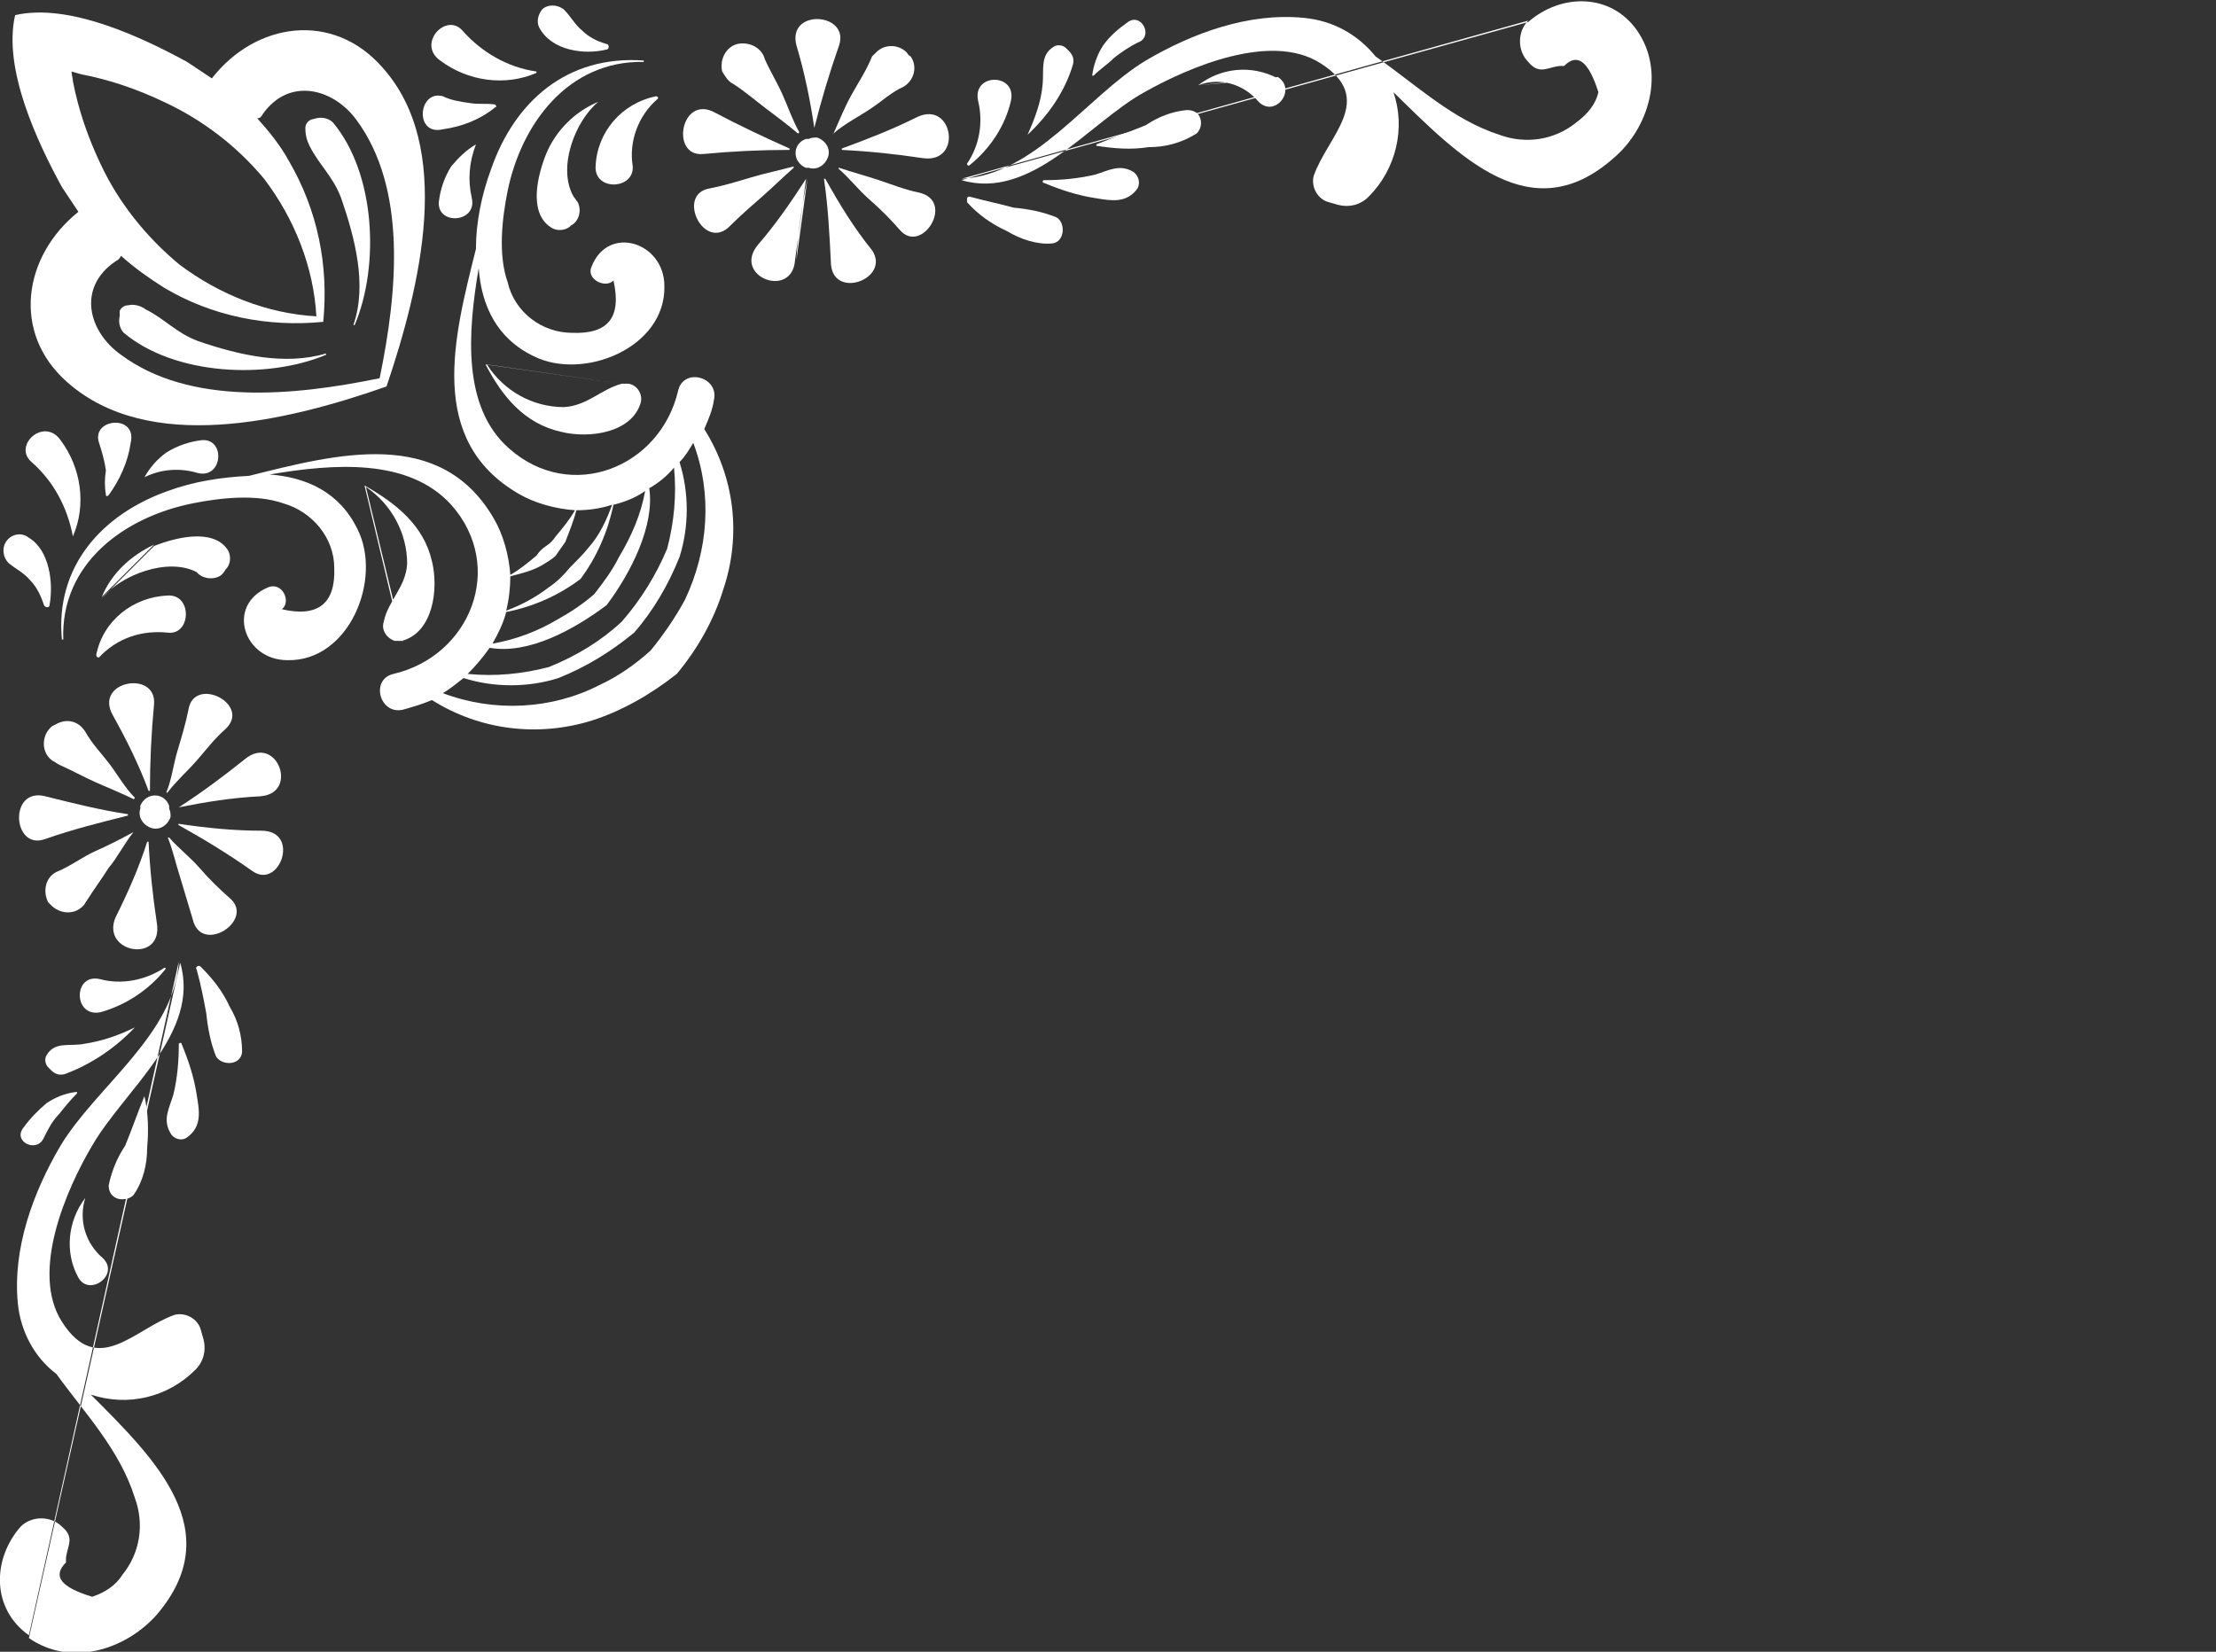 <?xml version="1.0" encoding="utf-8"?>
<!-- Generator: Adobe Illustrator 24.1.2, SVG Export Plug-In . SVG Version: 6.00 Build 0)  -->
<svg version="1.1" id="Layer_1" xmlns="http://www.w3.org/2000/svg" xmlns:xlink="http://www.w3.org/1999/xlink" x="0px" y="0px"
	 viewBox="0 0 161.1 120.1" style="enable-background:new 0 0 161.1 120.1;" xml:space="preserve">
<rect x="0" y="0" width="161.1" height="120.1" fill="#333333" stroke="none"/>
<style type="text/css">
	.st0{fill:#FFFFFF;}
</style>
<path class="st0" d="M60.6,9.7c0.8-0.7,1.8-1.2,2.7-1.8c0.9-0.6,1.5-1.2,2.4-1.6c0.8-0.5,1-1.5,0.5-2.2C66,4,66,3.9,65.9,3.8
	c-0.6-0.6-1.6-0.6-2.2,0c-0.1,0.1-0.2,0.2-0.3,0.3c-0.4,1-1,1.9-1.5,2.8S61,8.8,60.6,9.7C60.5,9.7,60.5,9.8,60.6,9.7z"/>
<path class="st0" d="M59.2,9.3C59.2,9.3,59.3,9.3,59.2,9.3c0.5-2,1.1-4,1.8-6c0.8-2.4-3.8-2.7-3.1,0C58.5,5.3,58.9,7.3,59.2,9.3z"/>
<path class="st0" d="M53.3,6.1c0.8,0.5,1.6,1.2,2.4,1.8s1.6,1.2,2.3,1.8c0,0,0.1,0,0.1-0.1c-0.5-0.9-0.8-1.8-1.2-2.7
	S56,5.2,55.6,4.3c-0.2-0.8-1.1-1.3-2-1.1c-0.8,0.2-1.3,1.1-1.1,2C52.7,5.5,52.9,5.9,53.3,6.1z"/>
<path class="st0" d="M51.1,11.2c2.1-0.2,4.2-0.3,6.3-0.3v-0.1C55.6,10,53.7,9.1,52,8.2C49.5,6.8,48.7,11.4,51.1,11.2z"/>
<path class="st0" d="M54.6,12.9c-1,0.3-2,0.6-3,0.8c-2.5,0.4-0.4,4.7,1.5,2.7c0.7-0.7,1.5-1.4,2.3-2.1s1.5-1.4,2.3-2.1v-0.1
	C56.6,12.4,55.6,12.6,54.6,12.9z"/>
<path class="st0" d="M57.9,18.9c0.1-2,0.4-4,0.8-5.9 M58.6,13c-1.1,1.7-2.2,3.3-3.5,4.8c-1.9,2.3,2.5,4,2.7,1.1L58.6,13z"/>
<path class="st0" d="M63.4,18.2C62.1,16.6,61,14.8,60,13h-0.1c0.3,2,0.4,4,0.5,6C60.4,21.9,64.8,20.3,63.4,18.2z"/>
<path class="st0" d="M66.8,14c-1-0.2-2-0.6-2.9-0.9s-2-0.6-2.9-0.9c0,0-0.1,0,0,0.1c0.8,0.7,1.4,1.5,2.2,2.2s1.5,1.4,2.2,2.2
	C67,18.6,69.5,14.6,66.8,14z"/>
<path class="st0" d="M66.7,8.5c-1.8,0.9-3.6,1.6-5.5,2.3v0.1c2,0.1,3.9,0.3,5.9,0.6C70,11.9,69.3,7.3,66.7,8.5z"/>
<path class="st0" d="M111.1,1.5c-0.8,0.8-0.8,2.2,0,3c0.9,1.1,1.6,0.2,2.6,0.3c1-1,1.8-0.3,2.5,1.9c-0.2,0.9-0.8,1.6-1.6,2.2
	c-1.6,1.3-3.7,1.6-5.6,0.9c-3.4-1.1-6-3.6-9-5.7c-1.3-1.6-3.1-2.6-5.2-2.8c-4-0.4-8.1,1.1-11.5,3.1C79,7,75.3,12.7,69.9,13
	 M71.6,12.6l-1.7,0.5c5.1,1.5,9.3-4.2,13.3-6.4c3.2-1.8,9.2-4.4,12.8-2.1c4.1,2.6,0.5,5.3-0.5,8.2c-0.2,0.8,0.3,1.7,1.1,1.9l0.7,0.2
	c0.8,0.2,1.6,0,2.2-0.6c2-2,2.7-5,1.8-7.6c4.8,4.7,10,10.1,16,4.8c2.6-2.2,3.8-6.3,1.7-9.3c-1.9-2.7-5.5-2.7-7.9-0.6"/>
<path class="st0" d="M43.3,12.1c-0.1,1.8,2.8,1.7,2.7,0c-0.3-1.8,0.4-3.7,1.8-4.9c0.1-0.1,0-0.2-0.1-0.2
	C45.2,7.5,43.4,9.6,43.3,12.1z"/>
<path class="st0" d="M43.5,7.4c-1.7,0.7-3.1,2.1-3.8,3.8c-0.6,1.5-1.3,4.2,0.3,5.3c0.4,0.3,1,0.3,1.4,0l0.1-0.1
	c0.6-0.3,0.8-1.1,0.5-1.7c-0.1-0.1-0.2-0.3-0.3-0.4C40.5,12.2,41.8,8.8,43.5,7.4L43.5,7.4z"/>
<path class="st0" d="M44.1,3.6c0.2,0,0.2-0.4,0-0.4c-0.7-0.2-1.3-0.5-1.8-1c-0.5-0.4-0.8-1-1.3-1.5c-0.5-0.4-1.2-0.4-1.6,0
	C39.1,1.1,39,1.6,39.2,2C40.1,3.7,42.5,4,44.1,3.6z"/>
<path class="st0" d="M32,4.4c2,1.5,4.7,1.9,7,0.9V5.2c-2.1-0.3-4-1.4-5.4-3C32.4,0.9,30.3,3.2,32,4.4z"/>
<path class="st0" d="M32.2,9.4c1.4-0.2,2.7-0.7,3.8-1.6c0.1,0,0.1-0.1,0-0.2l0,0c-0.6-0.1-1.2,0-1.8-0.1c-0.7-0.1-1.4-0.2-2-0.5
	C30.4,6.5,30.1,9.9,32.2,9.4z"/>
<path class="st0" d="M70.5,12c1.5-1.2,2.6-2.9,3-4.7c0.4-2-2.8-2-2.4,0c0.4,1.6,0.1,3.3-0.8,4.6C70.3,12,70.4,12.1,70.5,12z"/>
<path class="st0" d="M74.7,9.8c1.5-1.4,2.7-3.1,3.3-5.1c0.1-0.4,0-0.7-0.3-1l-0.2-0.2c-0.2-0.2-0.6-0.3-0.9-0.1
	c-1,0.6-0.7,1.7-0.8,2.7C75.7,7.4,75.2,8.7,74.7,9.8C74.6,9.8,74.6,9.8,74.7,9.8z"/>
<path class="st0" d="M79.5,5.5C80,5,80.5,4.7,81,4.2c0.5-0.4,1.1-0.8,1.7-1.1C83.9,2.7,83,0.9,82,1.6c-0.7,0.5-1.3,1-1.8,1.7
	c-0.4,0.6-0.7,1.4-0.8,2.2C79.3,5.5,79.4,5.5,79.5,5.5C79.4,5.5,79.5,5.5,79.5,5.5z"/>
<path class="st0" d="M70.5,14.3c-0.1,0-0.2,0-0.2,0.2c0,0.1,0,0.1,0,0.2c0.8,0.9,1.8,1.6,2.9,2.1c1,0.6,2.2,1,3.3,0.9
	c0.9-0.1,1-1.5,0.3-1.9c-1-0.4-2-0.6-3.1-0.7C72.6,14.8,71.6,14.6,70.5,14.3z"/>
<path class="st0" d="M75.9,13.1c-0.1,0-0.1,0.1-0.1,0.1s0,0.1,0.1,0.1c1.2,0.5,2.4,0.9,3.7,1.1c1.2,0.2,2.3,0.4,3.1-0.7
	c0.2-0.4,0.1-0.9-0.3-1.2c-1-0.6-1.8-0.1-2.8,0.2C78.3,13,77.1,13.1,75.9,13.1z"/>
<path class="st0" d="M83.3,9.1c-1.2,0.5-2.4,0.9-3.6,1.4v0.1c1.3,0.2,2.5,0.3,3.8,0.1c1.2,0,2.4-0.3,3.5-1c0.4-0.4,0.4-1,0.1-1.4
	C86.9,8.1,86.6,8,86.3,8C85.2,8.1,84.2,8.5,83.3,9.1z"/>
<path class="st0" d="M92.9,5.7c-1.9-1-4.1-0.8-5.8,0.5 M87.1,6.2c1.6-0.6,3.3-0.1,4.4,1.2c1.2,1.2,2.8-0.9,1.4-1.8L87.1,6.2z"/>
<path class="st0" d="M58.8,10.1h-0.2c-0.6,0.2-0.9,0.8-0.7,1.4c0.1,0.3,0.4,0.6,0.7,0.7h0.2c0.6,0.2,1.2-0.2,1.4-0.8
	S60,10.2,59.4,10C59.2,10,59,10,58.8,10.1L58.8,10.1z"/>
<path class="st0" d="M35.7,12.3c-0.7,1.9-1.1,3.9-1.1,5.8C33,24.5,31,32,37.7,35.9c1.2,0.7,2.7,1.1,4.1,1.2
	c-0.4,0.7-0.9,1.3-1.4,1.9c-0.2,0.3-0.4,0.5-0.7,0.7s-0.5,0.4-0.7,0.7c-0.6,0.5-1.2,1-1.9,1.4c-0.1-1.4-0.5-2.9-1.2-4.1
	C32,31,24.5,33,18.1,34.6c-2,0.1-4,0.4-5.9,1.1C7.4,37.4,4,41.2,4.5,46.5h0.1C4.4,41,9,37.6,14,36.6c2-0.4,4.6-0.7,6.6,0
	c2.1,0.6,3.7,2.5,3.7,4.7c0.1,2.6-1.2,3.6-3.8,3c0.7-0.6,0-2-1-1.6C16.4,44,17.7,48,20.9,48c4.5,0.1,6.9-5.9,5.1-9.5
	c-1.3-2.7-3.7-3.8-6.4-4c4.7-0.8,10.1-1.2,13.2,2.2c4,4.5,1.4,11-4.2,12.3c-1.7,0.4-1,3,0.7,2.6c0.7-0.2,1.4-0.4,2.1-0.7
	c3.5,2.2,7.7,2.7,11.6,1.5c2.2-0.7,4.3-1.9,6.2-3.4c1.5-1.8,2.7-3.9,3.4-6.2c1.3-3.9,0.8-8.1-1.4-11.6c0.3-0.7,0.6-1.4,0.7-2.1
	c0.4-1.7-2.2-2.4-2.6-0.7C48,34,41.5,36.6,37,32.6c-3.4-3-3-8.4-2.2-13.1c0.2,2.7,1.3,5.1,4,6.4c3.6,1.8,9.6-0.6,9.5-5.1
	c0-3.2-4.1-4.5-5.3-1.4c-0.4,0.9,1,1.6,1.6,1c0.6,2.7-0.4,3.9-3,3.8c-2.2,0-4.2-1.5-4.7-3.7c-0.7-2-0.4-4.6,0-6.6
	c1-4.9,4.4-9.5,9.9-9.4V4.4C41.2,4,37.4,7.4,35.7,12.3z M50.4,32.2c1.4,3.7,1.1,7.8-0.6,11.4c-0.7,1.3-1.6,2.6-2.5,3.7
	c-1.1,1-2.4,1.9-3.7,2.5c-3.5,1.8-7.7,2-11.4,0.6c0.5-0.3,1-0.7,1.5-1.1c2.2,0.7,4.7,0.7,6.9,0c2-0.8,3.8-1.9,5.5-3.3
	c1.4-1.6,2.5-3.5,3.3-5.5c0.7-2.2,0.7-4.7,0-6.9C49.8,33.2,50.1,32.7,50.4,32.2z M49,34c0.2,2,0,4-0.5,5.9c-0.8,1.9-1.9,3.7-3.3,5.3
	c-1.5,1.4-3.3,2.5-5.3,3.3C38,49,36,49.2,34,49c0.6-0.6,1.1-1.2,1.6-1.9c2.8,0.5,6.1-1.3,8.5-3.1c1.8-2.4,3.5-5.8,3.1-8.5
	C47.9,35.1,48.5,34.6,49,34z M46.9,35.7c-0.3,1.7-1,3.3-1.9,4.8c-0.5,1-1.1,1.8-1.8,2.7c-0.8,0.7-1.7,1.3-2.6,1.8
	c-1.5,0.9-3.1,1.5-4.8,1.8c0.4-0.7,0.8-1.5,1-2.3c2-0.4,3.8-1.2,5.4-2.4c1.2-1.6,2-3.5,2.4-5.4C45.4,36.5,46.2,36.2,46.9,35.7
	L46.9,35.7z M44.5,36.7c-0.4,1.1-0.9,2.2-1.7,3.1c-0.4,0.5-0.9,1-1.4,1.5c-0.4,0.5-0.9,1-1.5,1.4c-0.9,0.7-2,1.3-3.1,1.7
	c0.2-0.8,0.3-1.7,0.3-2.5c0.8-0.2,1.6-0.4,2.3-0.8c0.3-0.2,0.7-0.4,1-0.7c0.2-0.3,0.5-0.7,0.7-1c0.3-0.8,0.6-1.5,0.8-2.3
	C42.7,37.1,43.6,37,44.5,36.7L44.5,36.7z"/>
<path class="st0" d="M45.2,27.9c-1.5,0.4-2.5,1.6-4.2,1.7c-2.3,0-4.4-1.2-5.6-3.1 M35.3,26.5c1.2,2.3,2.8,4.3,5.5,4.9
	c2,0.5,5.2,0.1,5.8-2.2c0.1-0.6-0.3-1.2-0.9-1.3c-0.2,0-0.3,0-0.5,0L35.3,26.5z"/>
<path class="st0" d="M34.6,10.5c-0.7,0.4-1.3,1-1.8,1.6c-0.5,0.8-0.8,1.7-0.9,2.6c-0.1,1.7,2.8,1.5,2.4-0.3
	C34,13.1,34.1,11.8,34.6,10.5L34.6,10.5z"/>
<path class="st0" d="M24.8,14.4c1,2.9,1.9,6.3,0.9,9.2c0,0,0,0.1,0.1,0c1.8-4.3,1.5-11-1.6-14.7c-0.3-0.3-0.8-0.4-1.2-0.3l-0.4,0.1
	c-0.2,0.1-0.4,0.3-0.4,0.6c0,0.5,0.1,0.9,0.3,1.3C23.2,12,24.2,12.8,24.8,14.4z"/>
<path class="st0" d="M9.7,60.5c-0.9,0.5-1.9,1-2.8,1.4S5.1,63,4.1,63.4c-0.8,0.4-1,1.4-0.6,2.2c0.1,0.1,0.2,0.2,0.3,0.3
	c0.7,0.6,1.7,0.6,2.3-0.1c0.1-0.1,0.1-0.2,0.2-0.3c0.5-0.8,1.1-1.6,1.6-2.4C8.5,62.4,9,61.4,9.7,60.5L9.7,60.5z"/>
<path class="st0" d="M3.3,61c2-0.7,4-1.2,6-1.7v-0.1c-2-0.3-4-0.8-6-1.3C0.6,57.2,0.9,61.9,3.3,61z"/>
<path class="st0" d="M3.5,53.1c-0.5,0.7-0.4,1.7,0.3,2.2c0.2,0.1,0.3,0.2,0.5,0.3C5.2,56,6.1,56.5,7,56.9s1.9,0.8,2.7,1.2
	c0,0,0.1,0,0.1-0.1c-0.7-0.7-1.2-1.6-1.8-2.4s-1.3-1.5-1.8-2.4c-0.5-0.8-1.4-1-2.2-0.5C3.7,52.8,3.6,53,3.5,53.1z"/>
<path class="st0" d="M8.2,52c1,1.8,1.9,3.6,2.6,5.5h0.1c0-2.1,0.1-4.2,0.3-6.3C11.4,48.7,6.8,49.5,8.2,52z"/>
<path class="st0" d="M13.7,51.6c-0.2,1-0.5,2-0.8,3s-0.4,2-0.8,3c0,0,0,0.1,0.1,0c0.6-0.8,1.4-1.5,2.1-2.3s1.3-1.6,2.1-2.3
	C18.3,51.2,14.1,49.1,13.7,51.6z"/>
<path class="st0" d="M13,58.7c2-0.4,3.9-0.7,5.9-0.8c2.9-0.2,1.2-4.6-1.1-2.7C16.3,56.4,14.7,57.6,13,58.7L13,58.7z"/>
<path class="st0" d="M19,60.4c-2,0-4-0.2-6-0.5c0,0-0.1,0,0,0.1c1.8,1,3.6,2.1,5.3,3.3C20.3,64.8,21.9,60.4,19,60.4z"/>
<path class="st0" d="M14,66.8c0.6,2.7,4.6,0.1,2.7-1.5c-0.8-0.7-1.5-1.4-2.2-2.2s-1.5-1.4-2.2-2.2h-0.1c0.4,1,0.6,2,0.9,2.9
	C13.4,64.8,13.7,65.8,14,66.8z"/>
<path class="st0" d="M11.4,67.1c-0.3-2-0.5-3.9-0.6-5.9h-0.1c-0.6,1.9-1.4,3.7-2.3,5.5C7.3,69.3,11.9,70.1,11.4,67.1z"/>
<path class="st0" d="M2.1,119.1c3,2.1,7,0.9,9.3-1.7c5.2-6.1-0.1-11.3-4.8-16c2.7,0.9,5.6,0.2,7.6-1.8c0.6-0.6,0.8-1.4,0.6-2.2
	l-0.2-0.7c-0.2-0.8-1.1-1.3-1.9-1.1c-2.9,1-5.6,4.6-8.2,0.5c-2.3-3.6,0.3-9.6,2.2-12.8c2.3-4,7.9-8.2,6.4-13.3 M13,69.9
	c-0.3,5.3-6,9.1-8.6,13.4c-2,3.4-3.5,7.5-3.1,11.5c0.2,2,1.2,3.9,2.8,5.1c2.1,2.9,4.6,5.5,5.7,9c0.7,1.9,0.4,4-0.9,5.6
	c-0.5,0.8-1.3,1.3-2.2,1.6c-2.3-0.7-2.9-1.5-1.9-2.5c-0.1-1,0.8-1.7-0.3-2.6c-0.8-0.8-2.2-0.8-3,0c-2.1,2.4-2.1,6,0.6,7.9L13,69.9z"
	/>
<path class="st0" d="M5.7,15.4c-4,3.2-4.9,8.8-0.8,12.4c5.9,5.2,15.8,2.9,23.2,0.3c2.5-7.4,4.9-17.4-0.3-23.2
	c-3.6-4.1-9.2-3.3-12.4,0.8c-0.6-0.4-1.2-0.8-1.8-1.2C10.3,2.7,5,0.2,1.1,1.1C0.2,5,2.7,10.3,4.5,13.6C4.9,14.2,5.3,14.8,5.7,15.4z
	 M19.1,8.3c1.9-2.7,5.1-1.9,6.8,0.4c3.7,5,3,12.5,1.7,18.8c-6.3,1.3-13.8,2-18.8-1.7c-2.4-1.7-3.2-4.9-0.4-6.8
	c0.2-0.1,0.3-0.2,0.4-0.4c1,0.9,2,1.6,3.1,2.3c3.5,2.1,7.6,2.9,11.6,2.5c0.4-4.1-0.4-8.1-2.5-11.7c-0.6-1.1-1.4-2.1-2.3-3.1
	C18.9,8.6,19,8.5,19.1,8.3z M5.9,5.4c2.1,0.4,4.1,1.1,6,2c2.8,1.3,5.3,3.2,7.3,5.6c2.2,2.9,3.6,6.4,3.8,10c-3.6-0.2-7.1-1.6-10-3.8
	c-2.4-2-4.4-4.5-5.7-7.3c-0.9-1.9-1.6-3.9-2-6c0-0.2-0.1-0.5-0.1-0.7L5.9,5.4z"/>
<path class="st0" d="M7.2,47.8c1.3-1.4,3.1-2,5-1.8c1.7,0.2,1.8-2.8,0-2.7c-2.5,0.1-4.7,1.8-5.2,4.3C7,47.8,7.1,47.8,7.2,47.8z"/>
<path class="st0" d="M11.2,39.6c-1.7,0.8-3.1,2.1-3.8,3.8 M7.4,43.5c1.4-1.7,4.8-3,6.9-1.9c0.4,0.5,1.3,0.6,1.8,0.2
	c0.1-0.1,0.2-0.2,0.3-0.4l0.1-0.1c0.3-0.4,0.3-1,0-1.4c-1.1-1.5-3.8-0.8-5.3-0.2L7.4,43.5z"/>
<path class="st0" d="M2.2,42.2c0.5,0.5,0.8,1.2,1,1.8c0.1,0.2,0.4,0.2,0.4,0c0.3-1.6,0-4-1.5-4.9c-0.5-0.4-1.2-0.3-1.6,0.2
	S0.2,40.6,0.7,41S1.8,41.7,2.2,42.2z"/>
<path class="st0" d="M5.3,39c1-2.3,0.6-5-0.9-7c-1.2-1.7-3.5,0.4-2.1,1.6C3.9,35,4.9,36.9,5.3,39L5.3,39z"/>
<path class="st0" d="M7.7,36c0,0.1,0.1,0.1,0.2,0l0,0c0.8-1.1,1.4-2.4,1.6-3.8c0.5-2.1-2.9-1.8-2.3,0c0.2,0.6,0.4,1.3,0.5,2
	C7.6,34.8,7.6,35.4,7.7,36z"/>
<path class="st0" d="M12,70.5c0.1-0.1,0-0.2-0.1-0.1c-1.4,0.9-3.1,1.2-4.6,0.8c-2-0.5-2,2.8,0,2.4C9.1,73.1,10.8,72,12,70.5z"/>
<path class="st0" d="M9.8,74.7C9.8,74.7,9.8,74.6,9.8,74.7c-1.2,0.6-2.4,1-3.7,1.2c-1,0.2-2.1-0.2-2.7,0.8c-0.2,0.3-0.1,0.7,0.1,0.9
	l0.2,0.2c0.3,0.3,0.6,0.4,1,0.3C6.6,77.4,8.4,76.2,9.8,74.7z"/>
<path class="st0" d="M3.2,82.7c0.3-0.6,0.6-1.2,1.1-1.7c0.4-0.5,0.8-1,1.3-1.5v-0.1c0,0,0,0-0.1,0c-0.8,0.1-1.5,0.4-2.1,0.8
	c-0.6,0.5-1.2,1.1-1.7,1.8C0.9,83,2.7,83.9,3.2,82.7z"/>
<path class="st0" d="M15.7,76.8c0.4,0.7,1.8,0.7,1.9-0.3c0-1.2-0.3-2.3-0.9-3.3c-0.5-1.1-1.2-2-2.1-2.9c-0.1-0.1-0.2-0.1-0.3,0
	c0,0-0.1,0.1,0,0.2c0.3,1.1,0.5,2.1,0.7,3.2C15.1,74.7,15.3,75.8,15.7,76.8z"/>
<path class="st0" d="M13,75.9c0,1.2-0.1,2.5-0.4,3.7c-0.3,1-0.8,1.8-0.2,2.8c0.2,0.4,0.8,0.6,1.2,0.3c1.1-0.8,0.9-1.9,0.7-3.1
	c-0.2-1.3-0.6-2.5-1.1-3.7C13.2,75.8,13.1,75.8,13,75.9C13.1,75.8,13,75.8,13,75.9z"/>
<path class="st0" d="M10.5,79.7c-0.5,1.2-0.9,2.4-1.4,3.6c-0.6,0.9-1,1.9-1.2,2.9c0,0.6,0.4,1,1,1c0.3,0,0.6-0.1,0.8-0.3
	c0.7-1,1-2.2,1-3.5C10.8,82.3,10.8,81,10.5,79.7L10.5,79.7z"/>
<path class="st0" d="M6.2,87.1c-1.3,1.7-1.5,4-0.5,5.8c0.8,1.4,3-0.2,1.8-1.4C6.2,90.4,5.7,88.7,6.2,87.1L6.2,87.1z"/>
<path class="st0" d="M12.3,58.8v-0.2c-0.2-0.6-0.8-0.9-1.4-0.7c-0.3,0.1-0.6,0.4-0.7,0.7v0.2C10,59.4,10.4,60,11,60.2
	s1.2-0.2,1.4-0.8C12.4,59.2,12.4,59,12.3,58.8L12.3,58.8z"/>
<path class="st0" d="M29.2,46.6c2.3-0.6,2.7-3.8,2.2-5.8c-0.6-2.6-2.6-4.2-4.9-5.5 M26.6,35.4c1.9,1.3,3,3.4,3,5.6
	c-0.1,1.7-1.4,2.7-1.7,4.2c-0.2,0.6,0.2,1.2,0.8,1.4c0.2,0,0.4,0,0.6,0L26.6,35.4z"/>
<path class="st0" d="M14.4,34.4c1.8,0.4,2-2.5,0.3-2.4c-0.9,0.1-1.8,0.4-2.6,0.9c-0.7,0.5-1.2,1.1-1.6,1.8l0,0
	C11.7,34.1,13.1,34,14.4,34.4z"/>
<path class="st0" d="M14.4,24.8c-1.6-0.6-2.4-1.6-3.8-2.3c-0.4-0.3-0.9-0.4-1.3-0.3c-0.3,0-0.5,0.2-0.6,0.4V23
	c-0.1,0.4,0,0.9,0.3,1.2c3.7,3.1,10.4,3.4,14.7,1.6v-0.1C20.7,26.6,17.3,25.8,14.4,24.8z"/>
</svg>
